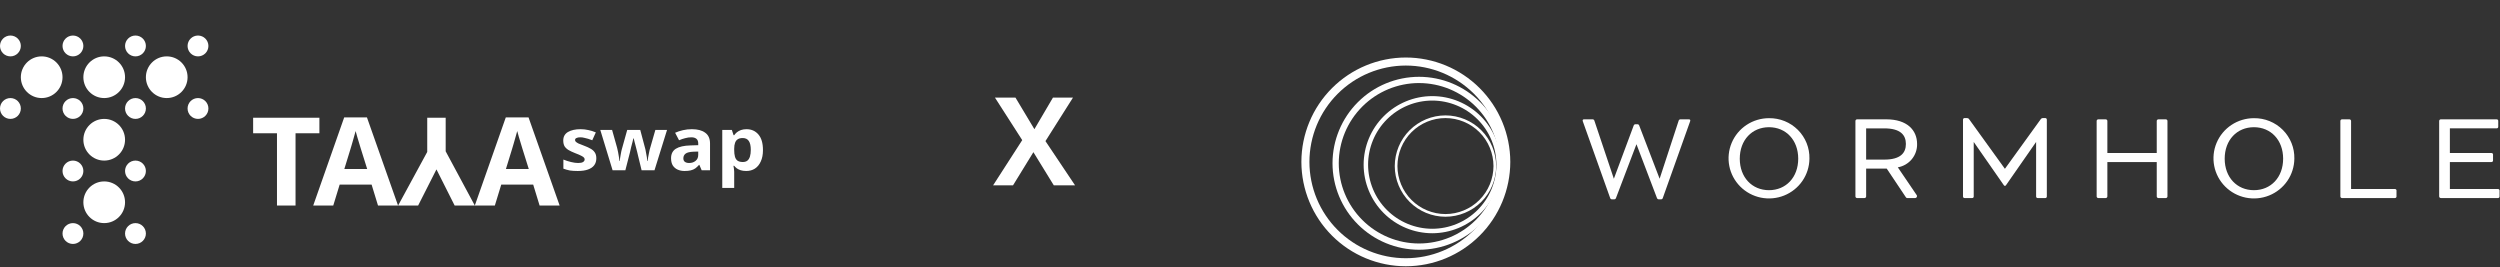 <svg width="2603" height="278" viewBox="0 0 2603 278" fill="none" xmlns="http://www.w3.org/2000/svg">
<rect x="0" y="0" width="2603" height="278" fill="#333333" stroke="none"/>
<g clip-path="url(#clip0_1509_1368)">
<path d="M1759.79 126.232L1731.26 206.304C1731.13 206.691 1730.87 207.023 1730.53 207.248C1730.18 207.473 1729.77 207.577 1729.36 207.545H1727.2C1726.79 207.561 1726.38 207.451 1726.04 207.228C1725.69 207.006 1725.43 206.683 1725.27 206.304L1703.88 150.146L1682.52 206.304C1682.38 206.684 1682.12 207.008 1681.78 207.232C1681.44 207.455 1681.04 207.564 1680.63 207.545H1678.43C1678.02 207.568 1677.62 207.459 1677.28 207.236C1676.94 207.012 1676.68 206.686 1676.54 206.304L1648 126.26C1647.56 125.019 1648.04 124.248 1649.25 124.248H1658.08C1658.5 124.206 1658.92 124.306 1659.27 124.532C1659.62 124.757 1659.88 125.095 1660.01 125.489L1680.35 186.112L1701.03 130.593C1701.18 130.21 1701.45 129.884 1701.79 129.661C1702.14 129.439 1702.55 129.33 1702.96 129.352H1704.82C1705.23 129.331 1705.63 129.44 1705.97 129.664C1706.31 129.887 1706.57 130.212 1706.71 130.593L1728.01 186.112L1747.87 125.489C1748 125.095 1748.27 124.757 1748.62 124.532C1748.97 124.306 1749.39 124.206 1749.8 124.248H1758.5C1759.75 124.248 1760.22 125.019 1759.79 126.232" fill="white"/>
<path d="M1883.98 165.232C1883.91 173.479 1881.37 181.518 1876.69 188.337C1872.02 195.156 1865.41 200.449 1857.71 203.551C1850.01 206.652 1841.56 207.423 1833.42 205.766C1825.28 204.109 1817.81 200.098 1811.96 194.238C1806.12 188.379 1802.14 180.933 1800.55 172.838C1798.96 164.744 1799.82 156.363 1803.02 148.751C1806.21 141.139 1811.61 134.636 1818.53 130.062C1825.44 125.488 1833.57 123.047 1841.88 123.047C1847.46 122.969 1853.01 124.01 1858.18 126.108C1863.35 128.205 1868.04 131.316 1871.97 135.254C1875.9 139.193 1878.99 143.878 1881.06 149.028C1883.12 154.179 1884.12 159.69 1883.98 165.232ZM1872.31 165.232C1872.31 145.819 1859.55 132.449 1841.88 132.449C1824.21 132.449 1811.45 145.819 1811.45 165.232C1811.45 184.645 1824.21 198.016 1841.88 198.016C1859.55 198.016 1872.31 184.645 1872.31 165.232Z" fill="white"/>
<path d="M1995.49 202.885C1995.75 203.194 1995.92 203.577 1995.97 203.983C1996.01 204.389 1995.93 204.799 1995.74 205.159C1995.54 205.519 1995.24 205.813 1994.88 206C1994.51 206.187 1994.1 206.26 1993.69 206.209H1985.74C1985.48 206.201 1985.22 206.13 1985 206.002C1984.77 205.873 1984.59 205.691 1984.45 205.472L1964.48 175.577H1943.03V204.534C1943.02 204.978 1942.84 205.402 1942.52 205.716C1942.21 206.031 1941.78 206.21 1941.33 206.215H1933.56C1933.11 206.208 1932.69 206.029 1932.37 205.715C1932.06 205.401 1931.88 204.977 1931.87 204.534V125.933C1931.88 125.49 1932.06 125.067 1932.37 124.753C1932.69 124.439 1933.11 124.259 1933.56 124.25H1964.12C1985.52 124.25 1996.08 135.404 1996.08 149.91C1996.21 155.674 1994.26 161.294 1990.58 165.754C1986.89 170.215 1981.73 173.222 1976.01 174.231L1995.49 202.885ZM1961.94 166.175C1978.76 166.175 1984.41 159.255 1984.41 149.917C1984.41 140.579 1978.76 133.659 1961.94 133.659H1943.02V166.175H1961.94Z" fill="white"/>
<path d="M2126.93 122.932H2129.47C2129.69 122.918 2129.92 122.951 2130.13 123.031C2130.35 123.11 2130.54 123.234 2130.7 123.393C2130.86 123.552 2130.98 123.744 2131.06 123.954C2131.14 124.165 2131.18 124.39 2131.16 124.615V204.54C2131.18 204.765 2131.14 204.99 2131.06 205.201C2130.98 205.412 2130.86 205.603 2130.7 205.762C2130.54 205.921 2130.35 206.045 2130.13 206.124C2129.92 206.204 2129.69 206.237 2129.47 206.223H2121.7C2121.47 206.237 2121.24 206.204 2121.03 206.124C2120.82 206.045 2120.63 205.921 2120.46 205.762C2120.3 205.603 2120.18 205.412 2120.1 205.201C2120.02 204.99 2119.99 204.765 2120 204.54V147.8L2088.69 192.776C2088.59 192.998 2088.42 193.187 2088.21 193.319C2088.01 193.451 2087.77 193.521 2087.52 193.521C2087.27 193.521 2087.03 193.451 2086.82 193.319C2086.62 193.187 2086.45 192.998 2086.35 192.776L2055.04 147.8V204.533C2055.06 204.758 2055.03 204.983 2054.95 205.194C2054.87 205.405 2054.74 205.596 2054.58 205.755C2054.42 205.914 2054.23 206.038 2054.02 206.117C2053.8 206.197 2053.58 206.23 2053.35 206.216H2045.58C2045.35 206.23 2045.12 206.197 2044.91 206.117C2044.7 206.038 2044.51 205.914 2044.35 205.755C2044.19 205.596 2044.06 205.405 2043.98 205.194C2043.9 204.983 2043.87 204.758 2043.88 204.533V124.608C2043.87 124.383 2043.9 124.158 2043.98 123.947C2044.06 123.737 2044.19 123.545 2044.35 123.386C2044.51 123.227 2044.7 123.103 2044.91 123.024C2045.12 122.944 2045.35 122.911 2045.58 122.925H2048.09C2048.51 122.927 2048.92 123.032 2049.29 123.231C2049.66 123.431 2049.98 123.718 2050.21 124.068L2087.51 175.76L2124.84 124.068C2125.06 123.72 2125.36 123.433 2125.72 123.233C2126.08 123.033 2126.49 122.927 2126.9 122.925" fill="white"/>
<path d="M2256.76 125.933V204.526C2256.76 204.97 2256.57 205.393 2256.26 205.707C2255.94 206.021 2255.51 206.202 2255.07 206.209H2247.3C2246.85 206.202 2246.42 206.021 2246.11 205.707C2245.79 205.393 2245.61 204.97 2245.6 204.526V168.72H2194.19V204.526C2194.18 204.97 2194 205.393 2193.68 205.707C2193.37 206.021 2192.94 206.202 2192.49 206.209H2184.72C2184.27 206.202 2183.85 206.021 2183.53 205.707C2183.21 205.393 2183.03 204.97 2183.03 204.526V125.933C2183.03 125.489 2183.21 125.065 2183.53 124.751C2183.85 124.437 2184.27 124.257 2184.72 124.25H2192.49C2192.94 124.257 2193.37 124.437 2193.68 124.751C2194 125.065 2194.18 125.489 2194.19 125.933V159.319H2245.6V125.933C2245.61 125.489 2245.79 125.065 2246.11 124.751C2246.42 124.437 2246.85 124.257 2247.3 124.25H2255.07C2255.51 124.257 2255.94 124.437 2256.26 124.751C2256.57 125.065 2256.76 125.489 2256.76 125.933Z" fill="white"/>
<path d="M2388.88 165.232C2388.8 173.479 2386.26 181.518 2381.59 188.337C2376.92 195.156 2370.31 200.449 2362.61 203.551C2354.91 206.652 2346.46 207.423 2338.32 205.766C2330.17 204.109 2322.71 200.098 2316.86 194.238C2311.01 188.379 2307.04 180.933 2305.45 172.838C2303.86 164.744 2304.71 156.363 2307.91 148.751C2311.11 141.139 2316.51 134.636 2323.42 130.062C2330.34 125.488 2338.46 123.047 2346.77 123.047C2352.36 122.969 2357.9 124.01 2363.07 126.108C2368.24 128.205 2372.94 131.316 2376.87 135.254C2380.8 139.193 2383.89 143.878 2385.95 149.028C2388.02 154.179 2389.01 159.69 2388.88 165.232ZM2377.2 165.232C2377.2 145.819 2364.44 132.449 2346.77 132.449C2329.1 132.449 2316.35 145.819 2316.35 165.232C2316.35 184.645 2329.1 198.016 2346.77 198.016C2364.44 198.016 2377.2 184.645 2377.2 165.232Z" fill="white"/>
<path d="M2495.24 198.482V204.526C2495.26 204.75 2495.22 204.977 2495.14 205.187C2495.06 205.398 2494.94 205.588 2494.78 205.747C2494.62 205.907 2494.42 206.03 2494.21 206.11C2494 206.189 2493.77 206.224 2493.55 206.209H2438.48C2438.03 206.202 2437.61 206.021 2437.29 205.707C2436.97 205.393 2436.79 204.97 2436.79 204.526V125.933C2436.79 125.489 2436.97 125.065 2437.29 124.751C2437.61 124.437 2438.03 124.257 2438.48 124.25H2446.25C2446.7 124.259 2447.12 124.439 2447.44 124.753C2447.75 125.067 2447.93 125.49 2447.94 125.933V196.8H2493.57C2493.79 196.785 2494.02 196.819 2494.23 196.898C2494.45 196.978 2494.64 197.101 2494.8 197.26C2494.96 197.42 2495.08 197.612 2495.16 197.823C2495.24 198.033 2495.28 198.257 2495.26 198.482" fill="white"/>
<path d="M2602.52 198.474V204.517C2602.54 204.742 2602.5 204.967 2602.42 205.178C2602.34 205.389 2602.22 205.58 2602.06 205.739C2601.9 205.898 2601.7 206.022 2601.49 206.101C2601.28 206.181 2601.05 206.214 2600.83 206.2H2541.36C2540.91 206.193 2540.49 206.013 2540.17 205.699C2539.85 205.385 2539.67 204.961 2539.66 204.517V125.924C2539.67 125.48 2539.85 125.056 2540.17 124.742C2540.49 124.428 2540.91 124.249 2541.36 124.242H2599.48C2599.7 124.227 2599.93 124.261 2600.14 124.34C2600.35 124.42 2600.55 124.543 2600.71 124.702C2600.87 124.862 2600.99 125.053 2601.07 125.264C2601.15 125.474 2601.19 125.7 2601.17 125.924V131.968C2601.19 132.192 2601.15 132.418 2601.07 132.628C2600.99 132.839 2600.87 133.03 2600.71 133.19C2600.55 133.349 2600.35 133.472 2600.14 133.552C2599.93 133.631 2599.7 133.665 2599.48 133.65H2550.81V159.31H2594.06C2594.29 159.296 2594.51 159.329 2594.72 159.406C2594.93 159.484 2595.12 159.604 2595.28 159.76C2595.44 159.915 2595.56 160.102 2595.65 160.309C2595.73 160.515 2595.76 160.736 2595.75 160.958V167.036C2595.77 167.26 2595.73 167.484 2595.65 167.693C2595.57 167.902 2595.45 168.092 2595.29 168.251C2595.13 168.409 2594.94 168.532 2594.73 168.612C2594.52 168.691 2594.29 168.725 2594.06 168.712H2550.81V196.791H2600.83C2601.06 196.777 2601.29 196.81 2601.5 196.89C2601.71 196.969 2601.9 197.093 2602.06 197.252C2602.22 197.411 2602.35 197.603 2602.43 197.813C2602.51 198.024 2602.54 198.249 2602.53 198.474" fill="white"/>
<path d="M1463.76 277.223C1434.94 277.204 1407.3 265.753 1386.91 245.382C1366.52 225.011 1355.04 197.384 1355 168.562C1355.04 139.738 1366.52 112.11 1386.91 91.736C1407.3 71.363 1434.94 59.909 1463.76 59.887C1492.58 59.909 1520.22 71.363 1540.61 91.736C1561 112.11 1572.47 139.738 1572.52 168.562C1572.47 197.384 1561 225.011 1540.61 245.382C1520.22 265.753 1492.58 277.204 1463.76 277.223ZM1463.76 68.253C1437.15 68.271 1411.64 78.843 1392.82 97.648C1374 116.453 1363.41 141.956 1363.37 168.562C1363.39 195.171 1373.98 220.681 1392.8 239.487C1411.63 258.293 1437.15 268.857 1463.76 268.857C1490.37 268.857 1515.89 258.293 1534.71 239.487C1553.54 220.681 1564.13 195.171 1564.15 168.562C1564.11 141.956 1553.52 116.453 1534.7 97.648C1515.88 78.843 1490.36 68.271 1463.76 68.253Z" fill="white"/>
<path d="M1477.51 260.034C1453.63 260.015 1430.73 250.526 1413.84 233.648C1396.95 216.769 1387.44 193.88 1387.41 170.001C1387.44 146.123 1396.95 123.233 1413.84 106.355C1430.73 89.476 1453.63 79.987 1477.51 79.969C1501.39 79.987 1524.28 89.476 1541.17 106.355C1558.07 123.233 1567.57 146.123 1567.61 170.001C1567.57 193.88 1558.07 216.769 1541.17 233.648C1524.28 250.526 1501.39 260.015 1477.51 260.034ZM1477.51 86.466C1455.35 86.485 1434.11 95.29 1418.44 110.95C1402.77 126.611 1393.95 147.847 1393.92 170.001C1393.95 192.153 1402.78 213.386 1418.45 229.043C1434.12 244.701 1455.36 253.504 1477.51 253.522C1499.66 253.504 1520.9 244.701 1536.57 229.043C1552.24 213.386 1561.06 192.153 1561.1 170.001C1561.06 147.85 1552.24 126.616 1536.57 110.959C1520.9 95.302 1499.66 86.499 1477.51 86.48V86.466Z" fill="white"/>
<path d="M1491.26 242.851C1472.32 242.836 1454.17 235.312 1440.77 221.928C1427.38 208.545 1419.84 190.395 1419.81 171.46C1419.84 152.526 1427.38 134.376 1440.77 120.993C1454.17 107.61 1472.32 100.085 1491.26 100.07C1510.19 100.081 1528.35 107.605 1541.75 120.989C1555.14 134.373 1562.68 152.525 1562.7 171.46C1562.67 190.395 1555.14 208.545 1541.74 221.928C1528.35 235.312 1510.19 242.836 1491.26 242.851ZM1491.26 104.713C1473.55 104.725 1456.58 111.759 1444.05 124.272C1431.53 136.786 1424.48 153.756 1424.46 171.46C1424.49 189.162 1431.54 206.129 1444.06 218.64C1456.58 231.15 1473.56 238.183 1491.26 238.194C1508.96 238.183 1525.93 231.15 1538.46 218.64C1550.98 206.129 1558.03 189.162 1558.06 171.46C1558.04 153.756 1550.99 136.786 1538.46 124.272C1525.94 111.759 1508.96 104.725 1491.26 104.713Z" fill="white"/>
<path d="M1505.01 225.662C1491.02 225.651 1477.6 220.091 1467.71 210.203C1457.81 200.314 1452.24 186.904 1452.22 172.914C1452.24 158.922 1457.81 145.508 1467.7 135.616C1477.6 125.725 1491.02 120.163 1505.01 120.152C1519 120.163 1532.42 125.725 1542.32 135.616C1552.21 145.508 1557.78 158.922 1557.8 172.914C1557.78 186.904 1552.21 200.314 1542.31 210.203C1532.41 220.091 1519 225.651 1505.01 225.662ZM1505.01 122.941C1491.76 122.952 1479.05 128.22 1469.68 137.588C1460.3 146.957 1455.03 159.661 1455.01 172.914C1455.03 186.164 1460.31 198.865 1469.68 208.231C1479.05 217.596 1491.76 222.862 1505.01 222.873C1518.26 222.862 1530.97 217.596 1540.34 208.231C1549.71 198.865 1554.99 186.164 1555.01 172.914C1554.99 159.661 1549.72 146.957 1540.34 137.588C1530.97 128.22 1518.26 122.952 1505.01 122.941Z" fill="white"/>
</g>
<path d="M1119.38 193H1097.23L1075.98 158.44L1054.74 193H1034L1064.34 145.896L1035.92 101.608H1057.3L1077.01 134.504L1096.34 101.608H1117.2L1088.53 146.92L1119.38 193Z" fill="white"/>
<circle cx="108.5" cy="210.598" r="21.7" fill="white"/>
<circle cx="108.5" cy="145.501" r="21.7" fill="white"/>
<circle cx="108.5" cy="80.399" r="21.7" fill="white"/>
<circle cx="43.4" cy="80.399" r="21.7" fill="white"/>
<circle cx="173.6" cy="80.399" r="21.7" fill="white"/>
<circle cx="141.05" cy="243.151" r="10.85" fill="white"/>
<circle cx="141.05" cy="178.049" r="10.85" fill="white"/>
<circle cx="141.05" cy="112.952" r="10.85" fill="white"/>
<circle cx="206.15" cy="112.952" r="10.85" fill="white"/>
<circle cx="206.15" cy="47.85" r="10.85" fill="white"/>
<circle cx="141.05" cy="47.85" r="10.85" fill="white"/>
<circle cx="75.95" cy="112.952" r="10.85" fill="white"/>
<circle cx="10.85" cy="112.952" r="10.85" fill="white"/>
<circle cx="75.95" cy="47.85" r="10.85" fill="white"/>
<circle cx="10.85" cy="47.85" r="10.85" fill="white"/>
<circle cx="75.95" cy="178.049" r="10.85" fill="white"/>
<circle cx="75.95" cy="243.151" r="10.85" fill="white"/>
<path d="M307.72 214H288.392V138.736H263.56V122.608H332.552V138.736H307.72V214ZM393.581 214L386.925 192.24H353.645L346.989 214H326.125L358.381 122.224H382.061L414.445 214H393.581ZM375.661 154.736C375.234 153.285 374.68 151.451 373.997 149.232C373.314 147.013 372.632 144.752 371.949 142.448C371.266 140.144 370.712 138.139 370.285 136.432C369.858 138.139 369.261 140.272 368.493 142.832C367.81 145.307 367.128 147.696 366.445 150C365.848 152.219 365.378 153.797 365.037 154.736L358.509 175.984H382.317L375.661 154.736ZM454.436 176.368L435.364 214H414.5L444.836 158.192V122.608H464.036V157.552L494.372 214H473.38L454.436 176.368ZM561.831 214L555.175 192.24H521.895L515.239 214H494.375L526.631 122.224H550.311L582.695 214H561.831ZM543.911 154.736C543.484 153.285 542.93 151.451 542.247 149.232C541.564 147.013 540.882 144.752 540.199 142.448C539.516 140.144 538.962 138.139 538.535 136.432C538.108 138.139 537.511 140.272 536.743 142.832C536.06 145.307 535.378 147.696 534.695 150C534.098 152.219 533.628 153.797 533.287 154.736L526.759 175.984H550.567L543.911 154.736ZM620.894 164.848C620.894 167.664 620.169 170.053 618.718 172.016C617.267 173.979 615.091 175.472 612.19 176.496C609.374 177.52 605.833 178.032 601.566 178.032C598.409 178.032 595.678 177.861 593.374 177.52C591.155 177.093 588.894 176.453 586.59 175.6V166.128C589.065 167.152 591.71 168.005 594.526 168.688C597.342 169.371 599.817 169.712 601.95 169.712C604.339 169.712 606.046 169.371 607.07 168.688C608.179 168.005 608.734 167.109 608.734 166C608.734 165.317 608.521 164.72 608.094 164.208C607.667 163.611 606.771 162.971 605.406 162.288C604.041 161.52 601.865 160.581 598.878 159.472C596.062 158.363 593.715 157.253 591.838 156.144C590.046 155.035 588.681 153.712 587.742 152.176C586.889 150.555 586.462 148.592 586.462 146.288C586.462 142.363 588.083 139.419 591.326 137.456C594.654 135.493 599.049 134.512 604.51 134.512C607.326 134.512 610.014 134.811 612.574 135.408C615.134 135.92 617.737 136.731 620.382 137.84L616.67 146.032C615.219 145.435 613.769 144.923 612.318 144.496C610.953 144.069 609.587 143.728 608.222 143.472C606.942 143.131 605.619 142.96 604.254 142.96C602.462 142.96 601.097 143.216 600.158 143.728C599.219 144.155 598.75 144.837 598.75 145.776C598.75 146.459 599.006 147.056 599.518 147.568C600.03 148.08 600.926 148.677 602.206 149.36C603.571 149.957 605.619 150.768 608.35 151.792C610.91 152.731 613.129 153.755 615.006 154.864C616.883 155.888 618.334 157.211 619.358 158.832C620.382 160.368 620.894 162.373 620.894 164.848ZM664.445 162.544C664.274 161.691 663.976 160.411 663.549 158.704C663.122 156.997 662.653 155.163 662.141 153.2C661.629 151.237 661.16 149.445 660.733 147.824C660.306 146.117 660.008 144.88 659.837 144.112H659.453C659.282 144.88 658.984 146.117 658.557 147.824C658.13 149.445 657.661 151.237 657.149 153.2C656.722 155.163 656.296 157.04 655.869 158.832C655.442 160.539 655.101 161.861 654.845 162.8L651.133 177.264H637.821L625.021 135.28H637.309L642.557 153.968C642.898 155.248 643.24 156.784 643.581 158.576C643.922 160.368 644.221 162.117 644.477 163.824C644.733 165.445 644.904 166.725 644.989 167.664H645.373C645.373 166.896 645.458 165.915 645.629 164.72C645.8 163.525 646.013 162.288 646.269 161.008C646.525 159.728 646.738 158.576 646.909 157.552C647.165 156.528 647.336 155.845 647.421 155.504L653.053 135.28H666.621L671.997 155.504C672.168 156.187 672.381 157.339 672.637 158.96C672.978 160.496 673.277 162.117 673.533 163.824C673.789 165.445 673.917 166.725 673.917 167.664H674.301C674.386 166.811 674.557 165.573 674.813 163.952C675.154 162.245 675.496 160.496 675.837 158.704C676.178 156.827 676.562 155.248 676.989 153.968L682.365 135.28H694.525L681.469 177.264H668.029L664.445 162.544ZM720.338 134.512C726.397 134.512 731.047 135.749 734.29 138.224C737.618 140.613 739.282 144.325 739.282 149.36V177.264H730.578L728.146 171.632H727.89C726.61 173.083 725.287 174.32 723.922 175.344C722.557 176.283 720.978 176.965 719.186 177.392C717.479 177.819 715.346 178.032 712.786 178.032C710.141 178.032 707.751 177.563 705.618 176.624C703.485 175.685 701.778 174.235 700.498 172.272C699.303 170.309 698.706 167.792 698.706 164.72C698.706 160.283 700.37 156.997 703.698 154.864C707.111 152.731 712.231 151.579 719.058 151.408L726.994 151.152V149.36C726.994 147.141 726.354 145.52 725.074 144.496C723.794 143.472 722.045 142.96 719.826 142.96C717.693 142.96 715.559 143.259 713.426 143.856C711.293 144.368 709.159 145.093 707.026 146.032L702.93 138.224C705.405 137.115 708.135 136.219 711.122 135.536C714.109 134.853 717.181 134.512 720.338 134.512ZM722.13 157.936C718.119 158.107 715.346 158.789 713.81 159.984C712.274 161.179 711.506 162.8 711.506 164.848C711.506 166.555 712.061 167.792 713.17 168.56C714.279 169.328 715.73 169.712 717.522 169.712C720.167 169.712 722.386 168.987 724.178 167.536C726.055 166.085 726.994 163.995 726.994 161.264V157.808L722.13 157.936ZM777.244 134.512C782.364 134.512 786.503 136.347 789.66 140.016C792.817 143.685 794.396 149.104 794.396 156.272C794.396 160.965 793.628 164.933 792.092 168.176C790.641 171.419 788.593 173.893 785.948 175.6C783.388 177.221 780.401 178.032 776.988 178.032C774.769 178.032 772.849 177.776 771.228 177.264C769.692 176.752 768.369 176.112 767.26 175.344C766.151 174.491 765.212 173.595 764.444 172.656H763.676C763.932 173.68 764.103 174.704 764.188 175.728C764.359 176.752 764.444 177.776 764.444 178.8V195.696H752.028V135.28H762.012L763.804 140.784H764.444C765.212 139.675 766.151 138.651 767.26 137.712C768.455 136.773 769.863 136.005 771.484 135.408C773.191 134.811 775.111 134.512 777.244 134.512ZM773.276 143.728C771.143 143.728 769.436 144.155 768.156 145.008C766.876 145.776 765.937 147.013 765.34 148.72C764.743 150.341 764.444 152.389 764.444 154.864V156.144C764.444 158.875 764.7 161.179 765.212 163.056C765.724 164.933 766.62 166.341 767.9 167.28C769.265 168.219 771.1 168.688 773.404 168.688C775.367 168.688 776.945 168.219 778.14 167.28C779.335 166.341 780.231 164.933 780.828 163.056C781.425 161.093 781.724 158.747 781.724 156.016C781.724 151.92 781.041 148.848 779.676 146.8C778.311 144.752 776.177 143.728 773.276 143.728Z" fill="white"/>
<defs>
<clipPath id="clip0_1509_1368">
<rect width="1248" height="219" fill="white" transform="translate(1355 59)"/>
</clipPath>
</defs>
</svg>
